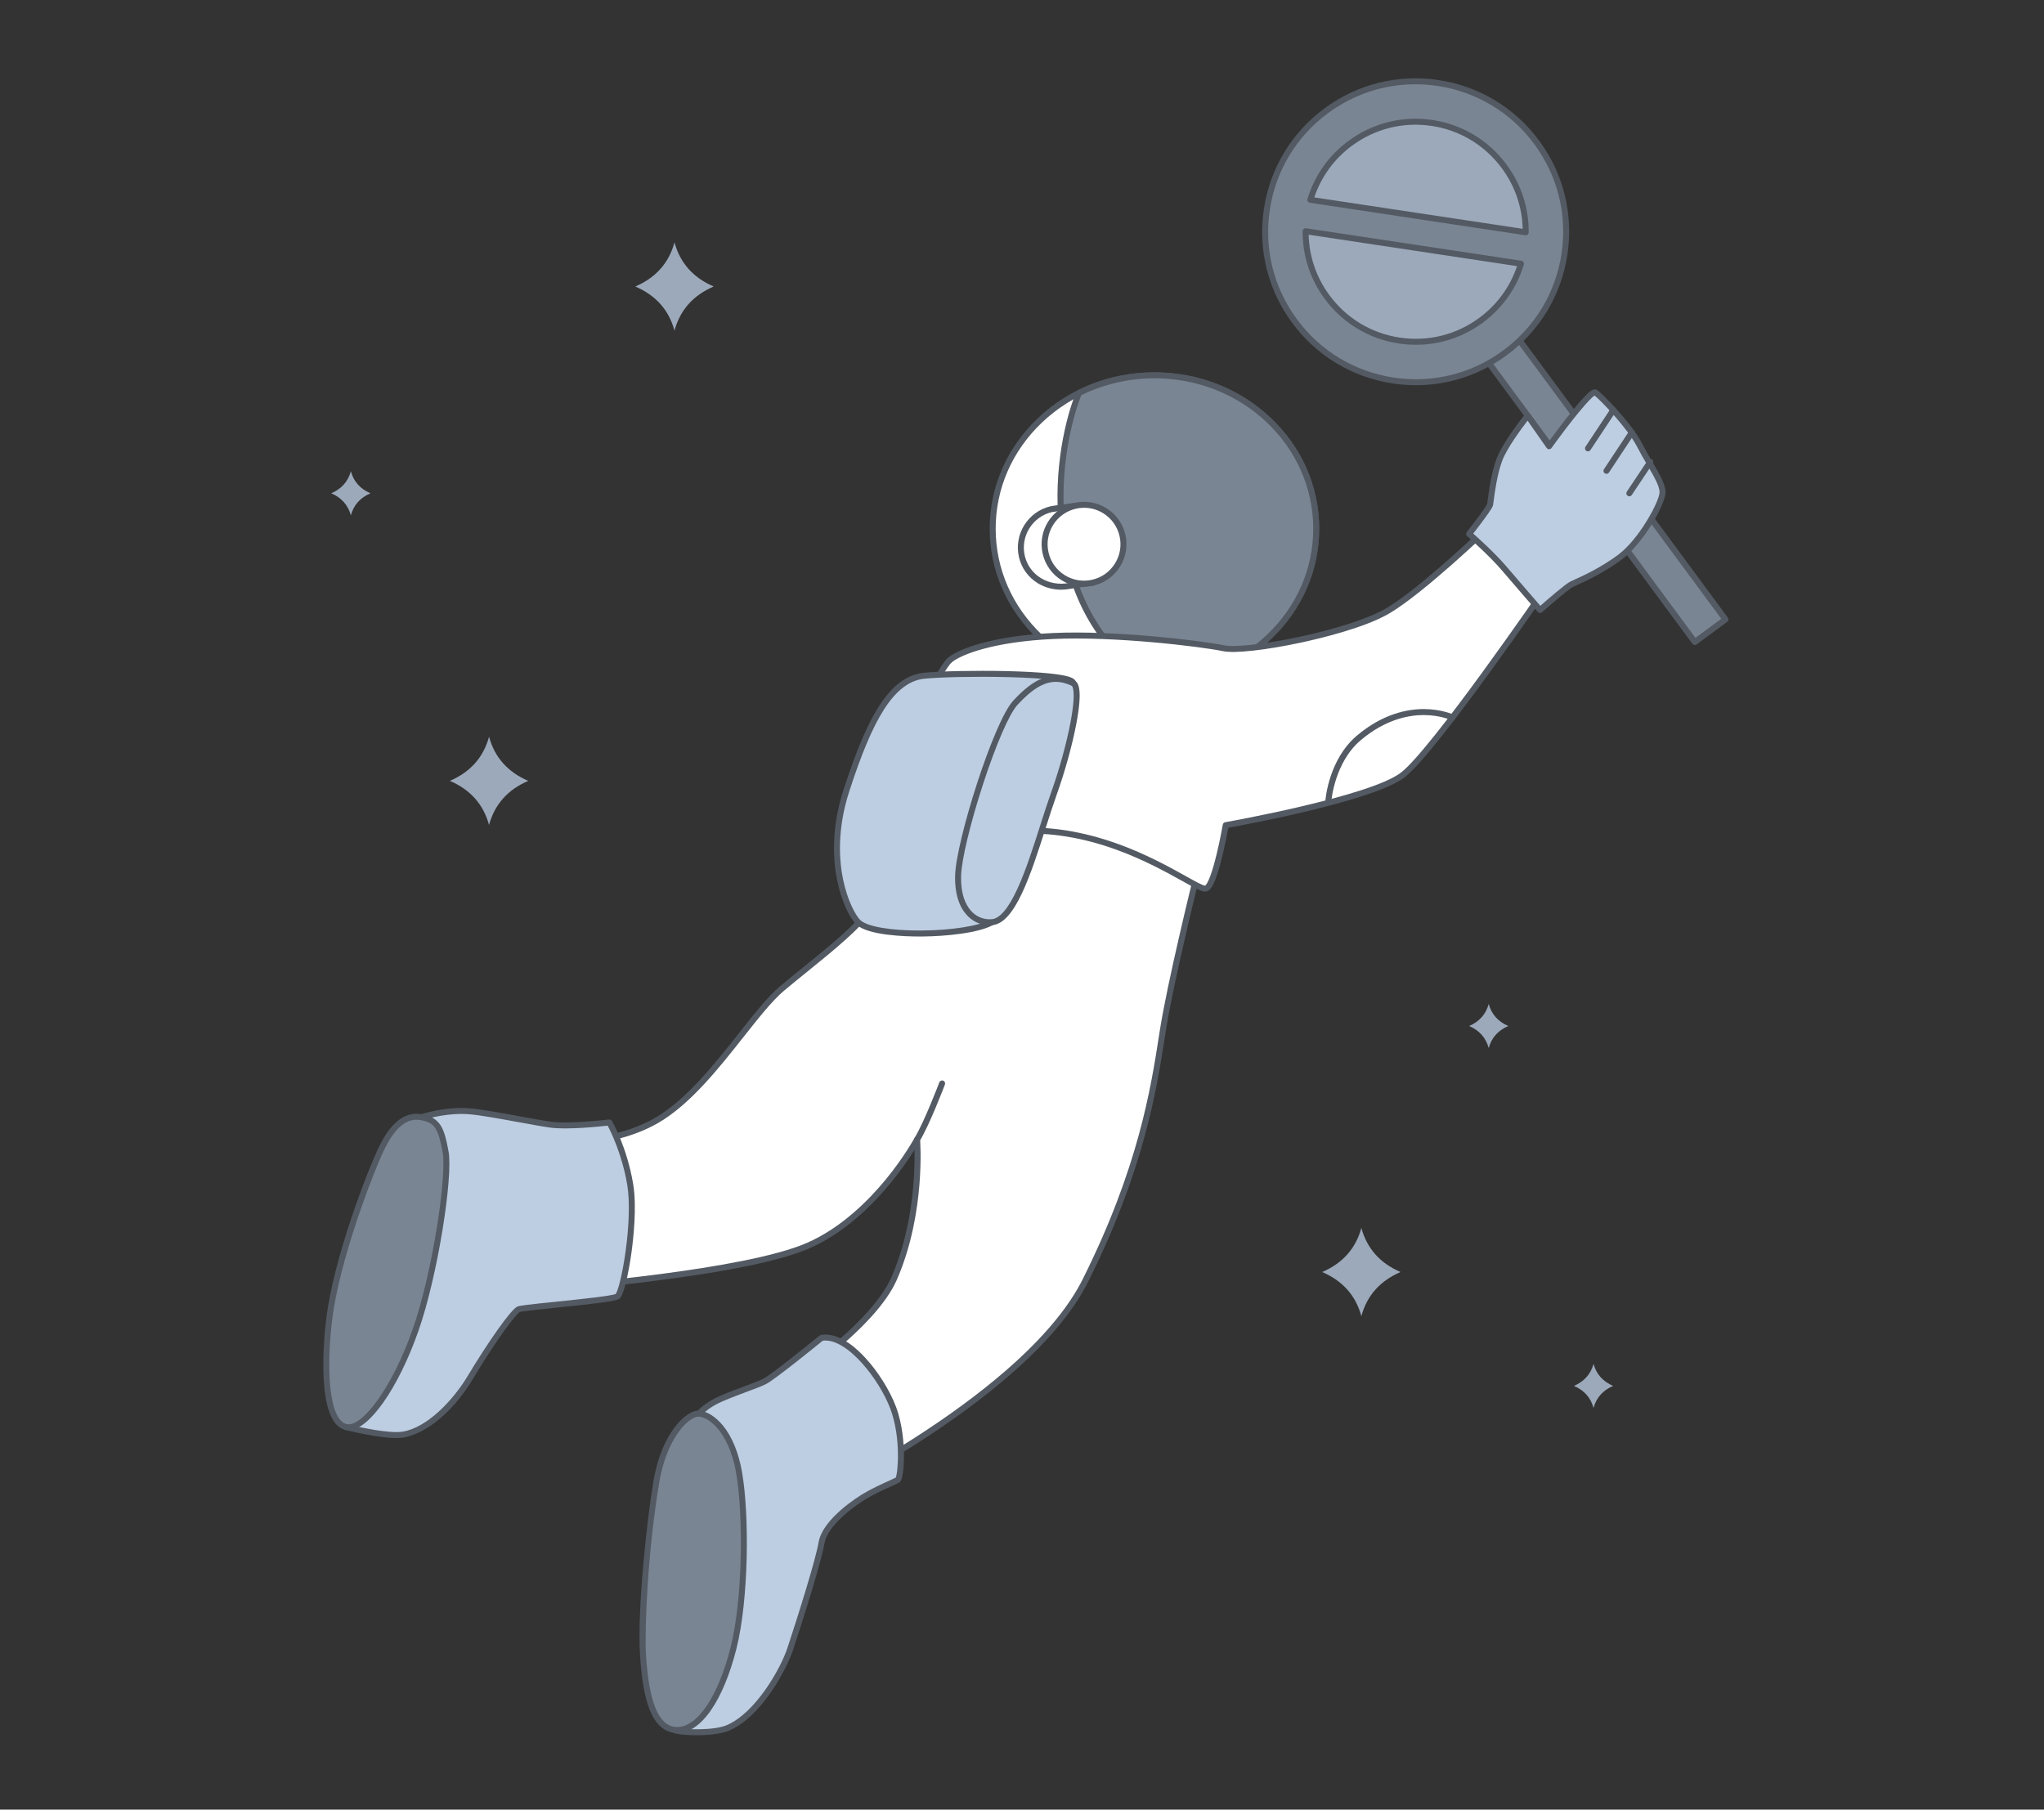 <svg xmlns="http://www.w3.org/2000/svg" xmlns:xlink="http://www.w3.org/1999/xlink" width="1920" zoomAndPan="magnify" viewBox="0 0 1440 1275" height="1700" preserveAspectRatio="xMidYMid meet" version="1.0"><rect x="0" y="0" width="1440" height="1275" fill="#333333" stroke="none"/><defs><clipPath id="f0a8db3380"><path d="M 1033 219 L 1217.969 219 L 1217.969 455 L 1033 455 Z M 1033 219 " clip-rule="nonzero"/></clipPath></defs><path fill="#7a8593" d="M 1035.789 237.996 L 1057.387 222.066 L 1215.602 436.461 L 1194.004 452.391 Z M 1035.789 237.996 " fill-opacity="1" fill-rule="nonzero"/><g clip-path="url(#f0a8db3380)"><path fill="#535a63" d="M 1193.996 454.473 C 1193.891 454.473 1193.785 454.461 1193.68 454.445 C 1193.129 454.359 1192.629 454.062 1192.297 453.609 L 1034.078 239.219 C 1033.742 238.77 1033.605 238.207 1033.688 237.656 C 1033.773 237.102 1034.074 236.605 1034.523 236.27 L 1056.121 220.34 C 1057.055 219.648 1058.375 219.848 1059.066 220.781 L 1217.289 435.176 C 1217.98 436.109 1217.781 437.43 1216.844 438.121 L 1195.25 454.055 C 1194.887 454.324 1194.445 454.465 1193.996 454.465 Z M 1038.727 238.418 L 1194.438 449.414 L 1212.641 435.988 L 1056.926 224.992 Z M 1038.727 238.418 " fill-opacity="1" fill-rule="nonzero"/></g><path fill="#7a8593" d="M 1103.348 163.289 C 1103.348 165.023 1103.305 166.758 1103.219 168.488 C 1103.133 170.223 1103.008 171.953 1102.836 173.68 C 1102.664 175.406 1102.453 177.125 1102.199 178.84 C 1101.945 180.559 1101.648 182.266 1101.309 183.965 C 1100.973 185.668 1100.59 187.359 1100.168 189.043 C 1099.746 190.727 1099.285 192.395 1098.781 194.055 C 1098.277 195.715 1097.734 197.363 1097.148 198.996 C 1096.566 200.629 1095.941 202.246 1095.277 203.848 C 1094.613 205.453 1093.91 207.035 1093.168 208.605 C 1092.426 210.172 1091.648 211.723 1090.828 213.25 C 1090.012 214.781 1089.156 216.289 1088.266 217.777 C 1087.371 219.266 1086.445 220.73 1085.48 222.172 C 1084.516 223.617 1083.516 225.031 1082.484 226.426 C 1081.449 227.82 1080.383 229.188 1079.281 230.527 C 1078.184 231.867 1077.051 233.18 1075.883 234.465 C 1074.719 235.75 1073.523 237.008 1072.297 238.234 C 1071.07 239.461 1069.812 240.656 1068.527 241.82 C 1067.242 242.984 1065.93 244.117 1064.59 245.219 C 1063.246 246.32 1061.879 247.387 1060.484 248.418 C 1059.094 249.453 1057.676 250.453 1056.23 251.414 C 1054.789 252.379 1053.324 253.305 1051.836 254.199 C 1050.348 255.09 1048.84 255.945 1047.309 256.762 C 1045.777 257.578 1044.23 258.359 1042.66 259.102 C 1041.094 259.844 1039.508 260.547 1037.902 261.211 C 1036.301 261.875 1034.684 262.496 1033.051 263.082 C 1031.414 263.664 1029.77 264.211 1028.109 264.715 C 1026.449 265.219 1024.777 265.68 1023.094 266.102 C 1021.41 266.523 1019.719 266.902 1018.016 267.242 C 1016.316 267.578 1014.605 267.875 1012.891 268.129 C 1011.176 268.383 1009.453 268.598 1007.727 268.766 C 1006 268.938 1004.27 269.062 1002.535 269.148 C 1000.805 269.234 999.07 269.277 997.336 269.277 C 995.602 269.277 993.867 269.234 992.133 269.148 C 990.402 269.062 988.672 268.938 986.945 268.766 C 985.219 268.598 983.496 268.383 981.781 268.129 C 980.062 267.875 978.355 267.578 976.652 267.242 C 974.953 266.902 973.258 266.523 971.578 266.102 C 969.895 265.68 968.223 265.219 966.562 264.715 C 964.902 264.211 963.254 263.664 961.621 263.082 C 959.988 262.496 958.371 261.875 956.766 261.211 C 955.164 260.547 953.578 259.844 952.008 259.102 C 950.441 258.359 948.891 257.578 947.363 256.762 C 945.832 255.945 944.324 255.09 942.836 254.199 C 941.348 253.305 939.883 252.379 938.438 251.414 C 936.996 250.453 935.578 249.453 934.184 248.418 C 932.789 247.387 931.422 246.32 930.082 245.219 C 928.742 244.117 927.43 242.984 926.141 241.82 C 924.855 240.656 923.602 239.461 922.375 238.234 C 921.148 237.008 919.953 235.75 918.785 234.465 C 917.621 233.18 916.488 231.867 915.387 230.527 C 914.285 229.188 913.219 227.82 912.188 226.426 C 911.152 225.031 910.152 223.617 909.191 222.172 C 908.227 220.73 907.297 219.266 906.406 217.777 C 905.516 216.289 904.66 214.781 903.84 213.25 C 903.023 211.723 902.242 210.172 901.504 208.605 C 900.762 207.035 900.059 205.453 899.395 203.848 C 898.73 202.246 898.105 200.629 897.52 198.996 C 896.938 197.363 896.391 195.715 895.891 194.055 C 895.387 192.395 894.922 190.727 894.5 189.043 C 894.078 187.359 893.699 185.668 893.359 183.965 C 893.023 182.266 892.727 180.559 892.473 178.84 C 892.219 177.125 892.004 175.406 891.836 173.68 C 891.664 171.953 891.535 170.223 891.453 168.488 C 891.367 166.758 891.324 165.023 891.324 163.289 C 891.324 161.555 891.367 159.82 891.453 158.09 C 891.535 156.355 891.664 154.629 891.836 152.902 C 892.004 151.176 892.219 149.453 892.473 147.738 C 892.727 146.023 893.023 144.312 893.359 142.613 C 893.699 140.91 894.078 139.219 894.5 137.535 C 894.922 135.855 895.387 134.184 895.891 132.523 C 896.391 130.863 896.938 129.215 897.52 127.582 C 898.105 125.949 898.73 124.332 899.395 122.73 C 900.059 121.129 900.762 119.543 901.504 117.973 C 902.242 116.406 903.023 114.855 903.844 113.328 C 904.66 111.797 905.516 110.289 906.406 108.801 C 907.297 107.312 908.227 105.848 909.191 104.406 C 910.152 102.965 911.152 101.547 912.188 100.152 C 913.219 98.758 914.285 97.391 915.387 96.051 C 916.488 94.711 917.621 93.398 918.785 92.113 C 919.953 90.828 921.148 89.57 922.375 88.344 C 923.602 87.117 924.855 85.922 926.141 84.758 C 927.43 83.594 928.742 82.461 930.082 81.359 C 931.422 80.258 932.789 79.191 934.184 78.16 C 935.578 77.125 936.996 76.129 938.438 75.164 C 939.883 74.199 941.348 73.273 942.836 72.379 C 944.324 71.488 945.832 70.633 947.363 69.816 C 948.891 69 950.441 68.219 952.008 67.477 C 953.578 66.734 955.164 66.035 956.766 65.371 C 958.371 64.707 959.988 64.082 961.621 63.496 C 963.254 62.914 964.902 62.371 966.562 61.867 C 968.223 61.363 969.895 60.898 971.578 60.477 C 973.258 60.059 974.953 59.676 976.652 59.34 C 978.355 59 980.062 58.703 981.781 58.449 C 983.496 58.195 985.219 57.98 986.945 57.812 C 988.672 57.641 990.402 57.516 992.133 57.43 C 993.867 57.344 995.602 57.301 997.336 57.301 C 999.07 57.301 1000.805 57.344 1002.535 57.43 C 1004.27 57.516 1006 57.641 1007.727 57.812 C 1009.453 57.98 1011.176 58.195 1012.891 58.449 C 1014.605 58.703 1016.316 59 1018.016 59.34 C 1019.719 59.676 1021.41 60.059 1023.094 60.477 C 1024.777 60.898 1026.449 61.363 1028.109 61.867 C 1029.77 62.371 1031.414 62.914 1033.051 63.496 C 1034.684 64.082 1036.301 64.707 1037.902 65.371 C 1039.508 66.035 1041.094 66.734 1042.66 67.477 C 1044.23 68.219 1045.777 69 1047.309 69.816 C 1048.84 70.633 1050.348 71.488 1051.836 72.379 C 1053.324 73.273 1054.789 74.199 1056.23 75.164 C 1057.676 76.129 1059.094 77.125 1060.484 78.16 C 1061.879 79.191 1063.246 80.258 1064.59 81.359 C 1065.93 82.461 1067.242 83.594 1068.527 84.758 C 1069.812 85.922 1071.07 87.117 1072.297 88.344 C 1073.523 89.57 1074.719 90.828 1075.883 92.113 C 1077.051 93.398 1078.184 94.711 1079.281 96.051 C 1080.383 97.391 1081.449 98.758 1082.484 100.152 C 1083.52 101.547 1084.516 102.965 1085.48 104.406 C 1086.445 105.848 1087.371 107.312 1088.266 108.801 C 1089.156 110.289 1090.012 111.797 1090.828 113.328 C 1091.648 114.855 1092.426 116.406 1093.168 117.973 C 1093.91 119.543 1094.613 121.129 1095.277 122.73 C 1095.941 124.332 1096.566 125.949 1097.148 127.582 C 1097.734 129.215 1098.277 130.863 1098.781 132.523 C 1099.285 134.184 1099.746 135.855 1100.168 137.535 C 1100.59 139.219 1100.973 140.91 1101.309 142.613 C 1101.648 144.312 1101.945 146.023 1102.199 147.738 C 1102.453 149.453 1102.664 151.176 1102.836 152.902 C 1103.008 154.629 1103.133 156.355 1103.219 158.09 C 1103.305 159.82 1103.348 161.555 1103.348 163.289 Z M 1103.348 163.289 " fill-opacity="1" fill-rule="nonzero"/><path fill="#535a63" d="M 997.562 271.406 C 992.133 271.406 986.672 270.996 981.207 270.176 C 952.648 265.871 927.48 250.703 910.332 227.465 C 893.188 204.23 886.113 175.711 890.426 147.164 C 894.73 118.613 909.902 93.449 933.145 76.309 C 956.383 59.164 984.91 52.094 1013.465 56.402 C 1042.023 60.711 1067.191 75.879 1084.336 99.113 C 1101.48 122.348 1108.555 150.867 1104.246 179.414 C 1099.938 207.969 1084.766 233.129 1061.527 250.273 C 1042.734 264.133 1020.488 271.406 997.562 271.406 Z M 997.117 59.387 C 975.082 59.387 953.707 66.375 935.645 79.699 C 913.312 96.172 898.734 120.355 894.594 147.793 C 890.449 175.227 897.246 202.637 913.727 224.961 C 930.203 247.289 954.391 261.863 981.836 266.004 C 987.086 266.797 992.34 267.191 997.555 267.191 C 1019.59 267.191 1040.965 260.199 1059.027 246.879 C 1081.359 230.402 1095.938 206.219 1100.078 178.781 C 1104.219 151.348 1097.426 123.938 1080.945 101.613 C 1064.465 79.285 1040.281 64.711 1012.836 60.57 C 1007.586 59.777 1002.328 59.387 997.117 59.387 Z M 997.117 59.387 " fill-opacity="1" fill-rule="nonzero"/><path fill="#9ca9ba" d="M 1074.871 163.668 C 1074.965 147.539 1070.043 131.242 1059.727 117.262 C 1034.301 82.812 985.762 75.492 951.305 100.91 C 937.324 111.223 927.812 125.34 923.141 140.781 L 1074.871 163.664 Z M 1074.871 163.668 " fill-opacity="1" fill-rule="nonzero"/><path fill="#535a63" d="M 1074.871 165.777 C 1074.766 165.777 1074.66 165.77 1074.555 165.754 L 922.824 142.867 C 922.215 142.773 921.68 142.426 921.355 141.91 C 921.027 141.391 920.941 140.758 921.117 140.172 C 926.117 123.652 936.121 109.492 950.055 99.215 C 967.168 86.59 988.184 81.379 1009.219 84.551 C 1030.25 87.723 1048.793 98.898 1061.422 116.008 C 1071.699 129.934 1077.078 146.418 1076.98 163.676 C 1076.98 164.289 1076.707 164.871 1076.242 165.266 C 1075.859 165.598 1075.371 165.773 1074.871 165.773 Z M 925.902 139.066 L 1072.742 161.215 C 1072.34 145.762 1067.281 131.047 1058.031 118.516 C 1046.066 102.305 1028.508 91.723 1008.59 88.723 C 988.668 85.719 968.77 90.648 952.559 102.609 C 940.027 111.852 930.848 124.422 925.902 139.066 Z M 925.902 139.066 " fill-opacity="1" fill-rule="nonzero"/><path fill="#9ca9ba" d="M 919.801 162.906 C 919.707 179.035 924.629 195.332 934.945 209.312 C 960.371 243.762 1008.91 251.082 1043.363 225.664 C 1057.348 215.352 1066.859 201.234 1071.531 185.797 L 919.801 162.91 Z M 919.801 162.906 " fill-opacity="1" fill-rule="nonzero"/><path fill="#535a63" d="M 997.504 242.93 C 993.504 242.93 989.48 242.629 985.453 242.023 C 964.418 238.852 945.879 227.676 933.25 210.566 C 922.969 196.641 917.594 180.156 917.691 162.898 C 917.691 162.285 917.965 161.703 918.43 161.309 C 918.891 160.91 919.508 160.734 920.113 160.828 L 1071.848 183.711 C 1072.453 183.805 1072.992 184.156 1073.316 184.668 C 1073.645 185.188 1073.73 185.82 1073.551 186.406 C 1068.555 202.93 1058.547 217.09 1044.621 227.367 C 1030.777 237.574 1014.391 242.934 997.504 242.934 Z M 921.934 165.359 C 922.332 180.816 927.395 195.527 936.645 208.059 C 948.605 224.27 966.164 234.852 986.086 237.852 C 1006.008 240.859 1025.906 235.926 1042.117 223.965 C 1054.648 214.723 1063.824 202.152 1068.773 187.508 Z M 921.934 165.359 " fill-opacity="1" fill-rule="nonzero"/><path fill="#9ca9ba" d="M 1048.816 707.426 L 1048.816 707.273 C 1048.809 707.301 1048.801 707.324 1048.797 707.352 C 1048.789 707.324 1048.781 707.301 1048.777 707.273 L 1048.777 707.426 C 1046.789 714.633 1042.195 719.785 1034.996 722.887 C 1042.195 725.984 1046.789 731.137 1048.777 738.344 L 1048.777 738.496 C 1048.785 738.473 1048.793 738.445 1048.797 738.422 C 1048.805 738.445 1048.812 738.473 1048.816 738.496 L 1048.816 738.344 C 1050.805 731.137 1055.398 725.984 1062.598 722.887 C 1055.398 719.785 1050.805 714.633 1048.816 707.426 Z M 1048.816 707.426 " fill-opacity="1" fill-rule="nonzero"/><path fill="#9ca9ba" d="M 247.199 332.098 L 247.199 331.945 C 247.188 331.969 247.18 331.996 247.176 332.02 C 247.168 331.996 247.16 331.969 247.156 331.945 L 247.156 332.098 C 245.168 339.305 240.574 344.457 233.375 347.555 C 240.574 350.656 245.168 355.809 247.156 363.016 L 247.156 363.168 C 247.164 363.141 247.172 363.117 247.176 363.09 C 247.184 363.117 247.191 363.141 247.199 363.168 L 247.199 363.016 C 249.184 355.809 253.777 350.656 260.977 347.555 C 253.777 344.457 249.184 339.305 247.199 332.098 Z M 247.199 332.098 " fill-opacity="1" fill-rule="nonzero"/><path fill="#9ca9ba" d="M 1122.668 961 L 1122.668 960.848 C 1122.66 960.875 1122.652 960.898 1122.648 960.926 C 1122.641 960.898 1122.629 960.875 1122.625 960.848 L 1122.625 961 C 1120.641 968.207 1116.047 973.359 1108.848 976.461 C 1116.047 979.559 1120.641 984.711 1122.625 991.918 L 1122.625 992.07 C 1122.633 992.047 1122.645 992.02 1122.648 991.996 C 1122.656 992.02 1122.664 992.047 1122.668 992.07 L 1122.668 991.918 C 1124.656 984.711 1129.25 979.559 1136.449 976.461 C 1129.25 973.359 1124.656 968.207 1122.668 961 Z M 1122.668 961 " fill-opacity="1" fill-rule="nonzero"/><path fill="#9ca9ba" d="M 959.121 865.309 L 959.121 865 C 959.109 865.055 959.094 865.102 959.078 865.156 C 959.066 865.102 959.051 865.055 959.039 865 L 959.039 865.309 C 955.062 879.715 945.879 890.027 931.477 896.227 C 945.879 902.426 955.059 912.734 959.039 927.145 L 959.039 927.453 C 959.051 927.398 959.066 927.352 959.078 927.297 C 959.094 927.352 959.109 927.398 959.121 927.453 L 959.121 927.145 C 963.094 912.734 972.281 902.426 986.68 896.227 C 972.281 890.027 963.098 879.715 959.121 865.309 Z M 959.121 865.309 " fill-opacity="1" fill-rule="nonzero"/><path fill="#9ca9ba" d="M 344.578 519.25 L 344.578 518.941 C 344.566 518.996 344.551 519.043 344.535 519.098 C 344.523 519.043 344.508 518.996 344.496 518.941 L 344.496 519.25 C 340.52 533.66 331.336 543.969 316.934 550.168 C 331.336 556.367 340.516 566.68 344.496 581.086 L 344.496 581.395 C 344.508 581.34 344.523 581.293 344.535 581.238 C 344.551 581.293 344.566 581.34 344.578 581.395 L 344.578 581.086 C 348.551 566.68 357.738 556.367 372.137 550.168 C 357.738 543.969 348.555 533.66 344.578 519.25 Z M 344.578 519.25 " fill-opacity="1" fill-rule="nonzero"/><path fill="#9ca9ba" d="M 475.219 170.938 L 475.219 170.633 C 475.207 170.688 475.188 170.73 475.176 170.789 C 475.164 170.73 475.145 170.688 475.133 170.633 L 475.133 170.938 C 471.16 185.348 461.973 195.66 447.574 201.855 C 461.973 208.055 471.156 218.367 475.133 232.777 L 475.133 233.082 C 475.145 233.027 475.164 232.98 475.176 232.926 C 475.188 232.98 475.207 233.027 475.219 233.082 L 475.219 232.777 C 479.191 218.367 488.379 208.055 502.777 201.855 C 488.379 195.66 479.195 185.348 475.219 170.938 Z M 475.219 170.938 " fill-opacity="1" fill-rule="nonzero"/><path fill="#ffffff" d="M 927.277 372.477 C 927.277 374.246 927.23 376.012 927.141 377.777 C 927.047 379.547 926.91 381.309 926.727 383.066 C 926.547 384.828 926.316 386.582 926.043 388.332 C 925.77 390.082 925.449 391.82 925.086 393.555 C 924.723 395.289 924.316 397.016 923.863 398.73 C 923.41 400.445 922.91 402.148 922.371 403.84 C 921.828 405.535 921.242 407.211 920.613 408.875 C 919.988 410.543 919.316 412.191 918.602 413.824 C 917.887 415.457 917.133 417.074 916.336 418.672 C 915.539 420.27 914.699 421.852 913.82 423.41 C 912.941 424.969 912.023 426.508 911.062 428.023 C 910.105 429.539 909.105 431.035 908.07 432.504 C 907.035 433.973 905.961 435.418 904.848 436.84 C 903.738 438.262 902.59 439.652 901.406 441.02 C 900.227 442.387 899.008 443.727 897.754 445.035 C 896.5 446.348 895.215 447.625 893.898 448.879 C 892.578 450.129 891.227 451.348 889.848 452.535 C 888.465 453.723 887.051 454.875 885.609 455.996 C 884.168 457.121 882.699 458.207 881.199 459.262 C 879.703 460.312 878.18 461.332 876.629 462.312 C 875.078 463.297 873.5 464.242 871.902 465.152 C 870.301 466.059 868.68 466.93 867.035 467.766 C 865.391 468.598 863.723 469.395 862.039 470.148 C 860.352 470.906 858.648 471.621 856.926 472.297 C 855.199 472.977 853.461 473.609 851.703 474.207 C 849.949 474.805 848.18 475.355 846.395 475.871 C 844.609 476.383 842.812 476.855 841.004 477.285 C 839.191 477.715 837.375 478.102 835.543 478.445 C 833.715 478.793 831.879 479.094 830.035 479.352 C 828.188 479.613 826.336 479.828 824.48 480.004 C 822.625 480.176 820.766 480.305 818.902 480.395 C 817.039 480.48 815.176 480.523 813.312 480.523 C 811.445 480.523 809.582 480.48 807.719 480.395 C 805.855 480.305 803.996 480.176 802.141 480.004 C 800.285 479.828 798.434 479.613 796.59 479.352 C 794.742 479.094 792.906 478.793 791.078 478.445 C 789.25 478.102 787.43 477.715 785.621 477.285 C 783.809 476.855 782.012 476.383 780.227 475.871 C 778.445 475.355 776.672 474.805 774.918 474.207 C 773.16 473.609 771.422 472.977 769.699 472.297 C 767.977 471.621 766.27 470.906 764.586 470.148 C 762.898 469.395 761.234 468.598 759.586 467.766 C 757.941 466.93 756.32 466.059 754.723 465.152 C 753.121 464.242 751.547 463.297 749.996 462.312 C 748.445 461.332 746.918 460.312 745.422 459.262 C 743.922 458.207 742.453 457.121 741.012 455.996 C 739.57 454.875 738.156 453.723 736.777 452.535 C 735.395 451.348 734.043 450.129 732.727 448.879 C 731.406 447.625 730.121 446.348 728.867 445.035 C 727.617 443.727 726.398 442.387 725.215 441.02 C 724.031 439.652 722.883 438.262 721.773 436.84 C 720.66 435.418 719.59 433.973 718.551 432.504 C 717.516 431.035 716.52 429.539 715.559 428.023 C 714.602 426.508 713.68 424.969 712.801 423.41 C 711.922 421.852 711.086 420.27 710.285 418.672 C 709.488 417.074 708.734 415.457 708.02 413.824 C 707.305 412.191 706.637 410.543 706.008 408.875 C 705.379 407.211 704.793 405.535 704.254 403.84 C 703.711 402.148 703.215 400.445 702.762 398.73 C 702.309 397.016 701.898 395.289 701.535 393.555 C 701.172 391.82 700.852 390.082 700.578 388.332 C 700.305 386.582 700.078 384.828 699.895 383.066 C 699.711 381.309 699.574 379.547 699.48 377.777 C 699.391 376.012 699.344 374.246 699.344 372.477 C 699.344 370.711 699.391 368.941 699.48 367.176 C 699.574 365.41 699.711 363.648 699.895 361.887 C 700.078 360.129 700.305 358.371 700.578 356.625 C 700.852 354.875 701.172 353.133 701.535 351.398 C 701.898 349.664 702.309 347.941 702.762 346.223 C 703.215 344.508 703.711 342.805 704.254 341.113 C 704.793 339.422 705.379 337.742 706.008 336.078 C 706.637 334.414 707.305 332.766 708.02 331.129 C 708.734 329.496 709.488 327.879 710.285 326.281 C 711.086 324.684 711.922 323.105 712.801 321.547 C 713.68 319.984 714.602 318.449 715.559 316.93 C 716.52 315.414 717.516 313.922 718.551 312.449 C 719.59 310.98 720.66 309.535 721.773 308.113 C 722.883 306.695 724.031 305.301 725.215 303.934 C 726.398 302.566 727.617 301.23 728.867 299.918 C 730.121 298.609 731.406 297.328 732.727 296.078 C 734.043 294.828 735.395 293.609 736.777 292.422 C 738.156 291.234 739.57 290.078 741.012 288.957 C 742.453 287.836 743.922 286.746 745.422 285.695 C 746.918 284.641 748.445 283.625 749.996 282.641 C 751.547 281.66 753.121 280.711 754.723 279.805 C 756.32 278.895 757.941 278.023 759.59 277.191 C 761.234 276.355 762.898 275.562 764.586 274.805 C 766.27 274.051 767.977 273.332 769.699 272.656 C 771.422 271.98 773.16 271.344 774.918 270.746 C 776.672 270.152 778.445 269.598 780.23 269.086 C 782.012 268.57 783.809 268.098 785.621 267.668 C 787.43 267.242 789.25 266.852 791.078 266.508 C 792.906 266.164 794.742 265.859 796.59 265.602 C 798.434 265.344 800.285 265.125 802.141 264.953 C 803.996 264.777 805.855 264.648 807.719 264.562 C 809.582 264.477 811.445 264.434 813.312 264.434 C 815.176 264.434 817.039 264.477 818.902 264.562 C 820.766 264.648 822.625 264.777 824.48 264.953 C 826.34 265.125 828.188 265.344 830.035 265.602 C 831.879 265.859 833.715 266.164 835.543 266.508 C 837.375 266.852 839.191 267.242 841.004 267.668 C 842.812 268.098 844.609 268.57 846.395 269.086 C 848.18 269.598 849.949 270.152 851.703 270.746 C 853.461 271.344 855.199 271.98 856.926 272.656 C 858.648 273.332 860.352 274.051 862.039 274.805 C 863.723 275.562 865.391 276.355 867.035 277.191 C 868.68 278.023 870.301 278.895 871.902 279.805 C 873.5 280.711 875.078 281.66 876.629 282.641 C 878.18 283.625 879.703 284.641 881.199 285.695 C 882.699 286.746 884.168 287.836 885.609 288.957 C 887.051 290.078 888.465 291.234 889.848 292.422 C 891.227 293.609 892.578 294.828 893.898 296.078 C 895.215 297.328 896.5 298.609 897.754 299.918 C 899.008 301.23 900.227 302.566 901.406 303.934 C 902.59 305.301 903.738 306.695 904.848 308.113 C 905.961 309.535 907.035 310.98 908.07 312.449 C 909.105 313.922 910.105 315.414 911.062 316.93 C 912.023 318.449 912.941 319.984 913.82 321.547 C 914.699 323.105 915.539 324.684 916.336 326.281 C 917.133 327.879 917.887 329.496 918.602 331.129 C 919.316 332.766 919.988 334.414 920.613 336.078 C 921.242 337.742 921.828 339.422 922.371 341.113 C 922.91 342.805 923.41 344.508 923.863 346.223 C 924.316 347.941 924.723 349.664 925.086 351.398 C 925.449 353.133 925.77 354.875 926.043 356.625 C 926.316 358.371 926.547 360.129 926.727 361.887 C 926.91 363.648 927.047 365.41 927.141 367.176 C 927.23 368.941 927.277 370.711 927.277 372.477 Z M 927.277 372.477 " fill-opacity="1" fill-rule="nonzero"/><path fill="#535a63" d="M 813.312 482.633 C 782.328 482.633 753.195 471.188 731.273 450.406 C 709.324 429.594 697.234 401.918 697.234 372.473 C 697.234 343.027 709.324 315.352 731.273 294.539 C 753.191 273.758 782.332 262.316 813.312 262.316 C 844.297 262.316 873.434 273.758 895.348 294.539 C 917.297 315.352 929.387 343.027 929.387 372.473 C 929.387 401.918 917.297 429.594 895.348 450.406 C 873.43 471.188 844.297 482.633 813.312 482.633 Z M 699.344 372.477 L 701.453 372.477 C 701.453 400.75 713.074 427.344 734.176 447.348 C 755.309 467.383 783.41 478.414 813.312 478.414 C 843.211 478.414 871.316 467.379 892.445 447.348 C 913.547 427.344 925.168 400.75 925.168 372.477 C 925.168 344.203 913.547 317.613 892.445 297.605 C 871.316 277.57 843.211 266.539 813.312 266.539 C 783.41 266.539 755.309 277.57 734.176 297.605 C 713.074 317.613 701.453 344.203 701.453 372.477 Z M 699.344 372.477 " fill-opacity="1" fill-rule="nonzero"/><path fill="#7a8593" d="M 927.277 372.477 C 927.277 431.539 877.293 479.523 815.238 480.5 C 778.34 462.016 755.727 424.301 748.777 374.766 C 743.832 339.508 750.52 300.785 760.113 276.906 C 775.992 268.945 794.094 264.426 813.312 264.426 C 876.254 264.426 927.277 312.805 927.277 372.473 Z M 927.277 372.477 " fill-opacity="1" fill-rule="nonzero"/><path fill="#535a63" d="M 815.238 482.609 C 814.91 482.609 814.59 482.535 814.293 482.387 C 795.773 473.105 780.527 458.973 768.984 440.391 C 757.727 422.262 750.227 400.285 746.691 375.062 C 744.371 358.523 744.441 339.93 746.902 321.297 C 749.078 304.816 753.07 288.777 758.156 276.125 C 758.344 275.648 758.707 275.258 759.168 275.023 C 775.738 266.715 794.461 262.324 813.312 262.324 C 844.297 262.324 873.434 273.77 895.348 294.551 C 917.297 315.355 929.387 343.035 929.387 372.48 C 929.387 401.598 917.527 429.055 895.988 449.793 C 874.508 470.477 845.844 482.133 815.273 482.613 C 815.258 482.613 815.25 482.613 815.238 482.613 Z M 761.773 278.438 C 752.777 301.285 745.969 339.582 750.867 374.477 C 754.32 399.113 761.625 420.539 772.57 438.164 C 783.602 455.926 798.117 469.453 815.723 478.387 C 845.027 477.797 872.48 466.578 893.066 446.754 C 913.766 426.82 925.168 400.445 925.168 372.477 C 925.168 344.512 913.547 317.609 892.445 297.605 C 871.316 277.57 843.211 266.539 813.312 266.539 C 795.387 266.539 777.586 270.652 761.773 278.441 Z M 761.773 278.438 " fill-opacity="1" fill-rule="nonzero"/><path fill="#ffffff" d="M 774.039 379.5 C 771.992 370.711 765.988 363.883 758.344 360.449 L 757.398 356.391 C 757.398 356.391 742.301 358.359 740.68 358.738 C 725.73 362.215 716.438 377.145 719.91 392.09 C 723.387 407.035 738.184 415.66 753.27 412.855 C 757.422 412.082 769.988 410.504 769.988 410.504 L 768.367 403.52 C 773.707 397.066 776.082 388.285 774.039 379.5 Z M 774.039 379.5 " fill-opacity="1" fill-rule="nonzero"/><path fill="#535a63" d="M 747.57 415.484 C 741.742 415.484 736.066 413.93 731.141 410.922 C 724.371 406.789 719.648 400.27 717.855 392.562 C 714.121 376.512 724.145 360.414 740.199 356.68 C 741.875 356.293 755.57 354.5 757.125 354.293 C 758.199 354.156 759.203 354.852 759.453 355.91 L 760.168 358.977 C 768.262 362.953 774.039 370.199 776.094 379.02 C 778.145 387.836 776.16 396.891 770.652 404.031 L 772.043 410.023 C 772.18 410.605 772.062 411.219 771.719 411.707 C 771.379 412.195 770.848 412.52 770.25 412.594 C 770.125 412.609 757.695 414.172 753.652 414.922 C 751.625 415.301 749.59 415.484 747.566 415.484 Z M 755.781 358.727 C 749.992 359.488 742.152 360.555 741.156 360.789 C 727.367 363.996 718.762 377.82 721.965 391.609 C 723.5 398.203 727.539 403.789 733.336 407.324 C 739.078 410.832 746.02 412.059 752.887 410.773 C 755.996 410.199 763.559 409.199 767.41 408.703 L 766.312 403.996 C 766.164 403.355 766.32 402.68 766.742 402.172 C 771.906 395.938 773.816 387.844 771.984 379.977 C 770.152 372.105 764.871 365.688 757.48 362.371 C 756.879 362.102 756.438 361.562 756.289 360.922 L 755.781 358.723 Z M 755.781 358.727 " fill-opacity="1" fill-rule="nonzero"/><path fill="#ffffff" d="M 791.484 383.445 C 791.484 384.355 791.438 385.262 791.352 386.168 C 791.262 387.074 791.129 387.973 790.949 388.867 C 790.773 389.758 790.551 390.641 790.289 391.512 C 790.023 392.379 789.719 393.234 789.367 394.078 C 789.02 394.918 788.633 395.738 788.203 396.543 C 787.773 397.344 787.305 398.125 786.801 398.879 C 786.297 399.637 785.754 400.367 785.176 401.07 C 784.598 401.773 783.988 402.445 783.344 403.09 C 782.703 403.734 782.027 404.344 781.324 404.922 C 780.621 405.496 779.891 406.039 779.133 406.543 C 778.379 407.051 777.598 407.516 776.797 407.945 C 775.992 408.375 775.172 408.762 774.332 409.113 C 773.488 409.461 772.633 409.766 771.762 410.031 C 770.891 410.293 770.012 410.516 769.117 410.691 C 768.227 410.871 767.324 411.004 766.422 411.094 C 765.516 411.184 764.605 411.227 763.695 411.227 C 762.785 411.227 761.879 411.184 760.973 411.094 C 760.066 411.004 759.168 410.871 758.277 410.691 C 757.383 410.516 756.5 410.293 755.629 410.031 C 754.758 409.766 753.902 409.461 753.062 409.113 C 752.223 408.762 751.402 408.375 750.598 407.945 C 749.797 407.516 749.016 407.051 748.258 406.543 C 747.504 406.039 746.773 405.496 746.07 404.922 C 745.363 404.344 744.691 403.734 744.047 403.09 C 743.406 402.445 742.793 401.773 742.219 401.07 C 741.641 400.367 741.098 399.637 740.594 398.879 C 740.086 398.125 739.621 397.344 739.191 396.543 C 738.762 395.738 738.371 394.918 738.023 394.078 C 737.676 393.234 737.371 392.379 737.105 391.512 C 736.844 390.641 736.621 389.758 736.445 388.867 C 736.266 387.973 736.133 387.074 736.043 386.168 C 735.953 385.262 735.91 384.355 735.91 383.445 C 735.91 382.535 735.953 381.629 736.043 380.723 C 736.133 379.816 736.266 378.918 736.445 378.027 C 736.621 377.133 736.844 376.25 737.105 375.383 C 737.371 374.512 737.676 373.656 738.023 372.812 C 738.371 371.973 738.762 371.152 739.191 370.352 C 739.621 369.547 740.086 368.77 740.594 368.012 C 741.098 367.254 741.641 366.523 742.219 365.82 C 742.793 365.117 743.406 364.445 744.047 363.801 C 744.691 363.156 745.363 362.547 746.07 361.969 C 746.773 361.395 747.504 360.852 748.258 360.348 C 749.016 359.84 749.797 359.375 750.598 358.945 C 751.402 358.516 752.223 358.129 753.062 357.781 C 753.902 357.43 754.758 357.125 755.629 356.859 C 756.5 356.598 757.383 356.375 758.277 356.199 C 759.168 356.02 760.066 355.887 760.973 355.797 C 761.879 355.711 762.785 355.664 763.695 355.664 C 764.605 355.664 765.516 355.711 766.422 355.797 C 767.324 355.887 768.227 356.02 769.117 356.199 C 770.012 356.375 770.891 356.598 771.762 356.859 C 772.633 357.125 773.488 357.43 774.332 357.781 C 775.172 358.129 775.992 358.516 776.797 358.945 C 777.598 359.375 778.379 359.84 779.133 360.348 C 779.891 360.852 780.621 361.395 781.324 361.969 C 782.027 362.547 782.703 363.156 783.344 363.801 C 783.988 364.445 784.598 365.117 785.176 365.82 C 785.754 366.523 786.297 367.254 786.801 368.012 C 787.305 368.77 787.773 369.547 788.203 370.352 C 788.633 371.152 789.02 371.973 789.367 372.812 C 789.719 373.656 790.023 374.512 790.289 375.383 C 790.551 376.25 790.773 377.133 790.949 378.027 C 791.129 378.918 791.262 379.816 791.352 380.723 C 791.438 381.629 791.484 382.535 791.484 383.445 Z M 791.484 383.445 " fill-opacity="1" fill-rule="nonzero"/><path fill="#535a63" d="M 763.641 413.344 C 758.125 413.344 752.699 411.805 747.902 408.82 C 741.121 404.602 736.391 397.992 734.582 390.219 C 730.844 374.168 740.871 358.066 756.922 354.336 C 764.699 352.527 772.719 353.855 779.496 358.074 C 786.273 362.289 791.008 368.898 792.816 376.672 C 794.625 384.449 793.297 392.465 789.078 399.242 C 784.859 406.02 778.254 410.75 770.477 412.559 C 768.207 413.086 765.914 413.348 763.645 413.348 Z M 763.746 357.766 C 761.793 357.766 759.828 357.988 757.879 358.445 C 744.094 361.652 735.484 375.477 738.688 389.266 C 740.242 395.945 744.309 401.617 750.129 405.242 C 755.949 408.863 762.836 410.008 769.516 408.453 C 776.199 406.898 781.871 402.836 785.5 397.016 C 789.121 391.195 790.266 384.309 788.707 377.629 C 787.156 370.949 783.09 365.277 777.27 361.652 C 773.145 359.086 768.488 357.766 763.746 357.766 Z M 763.746 357.766 " fill-opacity="1" fill-rule="nonzero"/><path fill="#ffffff" d="M 379.09 804.426 C 379.09 804.426 426.691 810.23 462.688 789.336 C 498.676 768.441 528.863 715.047 550.93 696.469 C 572.988 677.898 603.176 655.844 613.625 639.594 C 624.074 623.34 627.559 600.129 627.559 600.129 C 627.559 600.129 690.254 568.785 740.18 571.105 C 790.105 573.43 844.672 610.574 844.672 610.574 C 844.672 610.574 824.93 689.504 819.129 726.652 C 813.324 763.797 805.25 821.051 764.617 902.305 C 723.98 983.562 571.434 1056.902 571.434 1056.902 L 540.785 983.828 C 540.785 983.828 613.121 938.992 629.863 900.898 C 650.324 854.344 646.09 802.855 646.09 802.855 C 646.09 802.855 617.105 856.664 569.504 877.559 C 521.902 898.453 379.094 908.629 379.094 908.629 L 379.094 804.426 Z M 379.09 804.426 " fill-opacity="1" fill-rule="nonzero"/><path fill="#535a63" d="M 571.434 1059.012 C 571.184 1059.012 570.93 1058.965 570.688 1058.871 C 570.148 1058.664 569.715 1058.246 569.492 1057.715 L 538.84 984.641 C 538.438 983.684 538.793 982.578 539.676 982.035 C 540.391 981.594 611.648 937.105 627.934 900.051 C 643.539 864.539 644.59 825.672 644.281 810.074 C 640.875 815.555 635.141 824.137 627.277 833.707 C 615.094 848.539 595.324 868.523 570.352 879.484 C 550.422 888.23 512.188 896.148 456.707 903.02 C 415.477 908.121 379.598 910.707 379.242 910.73 C 378.66 910.777 378.082 910.57 377.656 910.172 C 377.227 909.77 376.984 909.215 376.984 908.629 L 376.984 804.426 C 376.984 803.824 377.242 803.25 377.695 802.852 C 378.148 802.449 378.75 802.262 379.352 802.336 C 379.82 802.391 426.691 807.801 461.633 787.516 C 483.562 774.781 503.262 749.848 520.645 727.844 C 531.566 714.016 541.004 702.074 549.574 694.859 C 554.738 690.512 560.219 686.074 566.023 681.383 C 584.707 666.262 604.031 650.629 611.859 638.453 C 621.934 622.785 625.445 600.043 625.477 599.816 C 625.578 599.137 626.004 598.551 626.621 598.242 C 626.777 598.16 642.672 590.258 664.469 582.754 C 684.637 575.809 714.164 567.785 740.285 569.004 C 766.43 570.215 793.754 580.992 812.07 589.812 C 831.867 599.348 845.73 608.738 845.867 608.832 C 846.598 609.328 846.941 610.227 846.73 611.086 C 846.531 611.875 826.949 690.352 821.223 726.98 L 820.711 730.273 C 814.898 767.621 806.117 824.07 766.516 903.25 C 757.129 922.016 741.051 941.883 718.723 962.301 C 700.93 978.57 679.141 995.234 653.957 1011.836 C 611.117 1040.082 572.742 1058.617 572.359 1058.805 C 572.07 1058.941 571.758 1059.012 571.445 1059.012 Z M 543.422 984.656 L 572.516 1054.027 C 580.902 1049.863 614.605 1032.73 651.672 1008.289 C 676.66 991.809 698.266 975.285 715.887 959.172 C 737.82 939.109 753.582 919.664 762.73 901.367 C 802.035 822.77 810.758 766.715 816.531 729.625 L 817.043 726.328 C 822.363 692.285 839.551 622.453 842.262 611.508 C 833.949 606.098 784.746 575.285 740.078 573.211 C 714.621 572.027 685.648 579.91 665.832 586.738 C 647.332 593.105 633.18 599.746 629.461 601.539 C 628.621 606.43 624.785 626.125 615.398 640.73 C 607.203 653.477 587.613 669.328 568.668 684.656 C 562.883 689.336 557.414 693.758 552.281 698.082 C 544.039 705.023 534.281 717.375 523.945 730.453 C 506.332 752.75 486.367 778.02 463.742 791.156 C 444.797 802.156 422.723 805.742 407.535 806.82 C 395.207 807.691 385.48 807.117 381.195 806.75 L 381.195 906.355 C 399.617 904.941 525.18 894.707 568.648 875.625 C 592.859 865 612.117 845.508 624.012 831.031 C 636.93 815.309 644.156 801.984 644.227 801.855 C 644.668 801.031 645.602 800.598 646.512 800.793 C 647.43 800.98 648.105 801.754 648.184 802.688 C 648.227 803.219 649.238 815.945 647.746 834.59 C 646.363 851.809 642.477 877.434 631.789 901.75 C 624.707 917.867 607.395 936.895 580.348 958.305 C 563.652 971.523 548.207 981.602 543.41 984.66 Z M 543.422 984.656 " fill-opacity="1" fill-rule="nonzero"/><path fill="#535a63" d="M 646.086 804.965 C 645.711 804.965 645.328 804.863 644.98 804.652 C 643.992 804.039 643.68 802.742 644.289 801.75 C 651.082 790.719 661.645 762.887 661.75 762.609 C 662.164 761.52 663.379 760.973 664.473 761.383 C 665.559 761.793 666.109 763.008 665.699 764.102 C 665.262 765.262 654.887 792.586 647.887 803.961 C 647.492 804.609 646.801 804.965 646.09 804.965 Z M 646.086 804.965 " fill-opacity="1" fill-rule="nonzero"/><path fill="#ffffff" d="M 618.195 612.047 C 618.195 612.047 664.25 588.176 718.191 585.391 C 787.883 581.789 842.852 628.043 849.516 626.043 C 856.184 624.047 863.516 581.387 863.516 581.387 C 863.516 581.387 965.512 563.395 988.18 546.062 C 1010.844 528.734 1094.172 406.766 1094.172 406.766 L 1056.176 364.109 C 1056.176 364.109 1004.844 414.098 978.18 430.094 C 951.512 446.086 878.18 460.082 862.184 456.754 C 846.184 453.422 785.52 446.086 742.188 448.086 C 698.855 450.086 676.188 459.418 669.52 464.746 C 662.852 470.078 647.656 502.188 636.328 535.512 C 624.992 568.836 618.191 612.039 618.191 612.039 Z M 618.195 612.047 " fill-opacity="1" fill-rule="nonzero"/><path fill="#535a63" d="M 849.035 628.219 C 846.484 628.219 842.441 626.047 833.332 620.969 C 822.508 614.93 806.148 605.797 786.398 598.633 C 762.934 590.125 740.023 586.375 718.301 587.496 C 665.426 590.23 619.625 613.688 619.164 613.926 C 618.461 614.293 617.609 614.227 616.961 613.766 C 616.316 613.301 615.988 612.512 616.109 611.727 C 616.18 611.293 623.07 567.961 634.332 534.844 C 645.828 501.035 661.027 468.855 668.203 463.113 C 672.551 459.637 681.055 456 691.551 453.145 C 705.676 449.293 722.68 446.887 742.09 445.992 C 784.609 444.027 845.84 451.203 862.613 454.699 C 870.031 456.242 891.875 453.742 915.738 448.617 C 942.531 442.863 965.469 435.266 977.094 428.293 C 1003.246 412.605 1054.191 363.102 1054.707 362.605 C 1055.121 362.207 1055.68 361.988 1056.254 362.008 C 1056.828 362.027 1057.371 362.281 1057.754 362.711 L 1095.754 405.363 C 1096.398 406.086 1096.469 407.156 1095.918 407.957 C 1092.508 412.953 1012.137 530.406 989.461 547.742 C 967.863 564.25 878.383 580.855 865.332 583.207 C 864.734 586.52 863.145 594.961 861.066 603.473 C 856.113 623.738 852.758 627.281 850.125 628.066 C 849.785 628.168 849.43 628.219 849.035 628.219 Z M 725.871 583.086 C 745.812 583.086 766.621 586.969 787.836 594.672 C 807.902 601.953 824.441 611.18 835.387 617.285 C 841.273 620.57 847.363 623.965 848.965 624.004 C 849.469 623.73 852.371 621.359 857.031 602.215 C 859.617 591.594 861.426 581.141 861.441 581.035 C 861.594 580.16 862.277 579.473 863.152 579.316 C 864.168 579.141 964.898 561.215 986.902 544.391 C 1007.762 528.445 1082.281 420.367 1091.504 406.938 L 1056.062 367.156 C 1047.066 375.828 1003.523 417.352 979.266 431.902 C 961.969 442.277 929.699 449.926 916.629 452.734 C 891.863 458.051 869.812 460.496 861.758 458.82 C 845.145 455.355 784.457 448.25 742.285 450.195 C 699.41 452.172 677.203 461.312 670.84 466.395 C 665.133 470.961 650.379 500.746 638.324 536.195 C 629.172 563.105 622.926 596.918 620.949 608.371 C 633.051 602.719 673.055 585.609 718.082 583.281 C 720.66 583.145 723.262 583.082 725.871 583.082 Z M 725.871 583.086 " fill-opacity="1" fill-rule="nonzero"/><path fill="#becee2" d="M 604.652 649.797 C 616.312 660.988 681.145 659.758 698.898 649.727 C 716.652 639.695 756.012 488.84 756.012 481.32 C 756.012 473.801 674.199 473.793 651.043 476.109 C 627.887 478.422 612.449 506.977 596.246 557.133 C 580.035 607.289 597.914 643.336 604.652 649.801 Z M 604.652 649.797 " fill-opacity="1" fill-rule="nonzero"/><path fill="#535a63" d="M 647.945 659.836 C 637.758 659.836 611.262 659.062 603.191 651.316 C 598.957 647.25 592.949 635.797 589.777 620.266 C 586.922 606.293 585.383 583.883 594.242 556.477 C 603.09 529.098 611.039 510.371 619.266 497.535 C 628.652 482.883 638.984 475.188 650.836 474.004 C 662.434 472.844 687.387 472.34 708.883 472.828 C 721.035 473.105 731.598 473.68 739.445 474.488 C 752.211 475.809 755.469 477.445 756.879 478.723 C 757.91 479.652 758.125 480.645 758.125 481.316 C 758.125 485.602 748.062 525.719 736.133 565.191 C 729.25 587.973 722.902 606.758 717.273 621.012 C 712.75 632.48 706.027 648.125 699.941 651.566 C 689.531 657.449 666.27 659.695 649.512 659.836 C 649.047 659.836 648.523 659.84 647.949 659.84 Z M 606.109 648.277 C 610.934 652.91 627.957 655.785 649.473 655.613 C 670.547 655.441 689.996 652.336 697.859 647.891 C 701.078 646.074 710.855 634.258 732.094 563.973 C 744.309 523.547 753.336 486.758 753.879 481.699 C 751.918 480.246 740.684 477.797 709.395 477.059 C 687.863 476.547 662.863 477.039 651.254 478.199 C 640.77 479.25 631.465 486.316 622.812 499.812 C 614.785 512.332 606.984 530.75 598.246 557.773 C 589.672 584.309 591.152 605.941 593.906 619.422 C 597.078 634.953 603.074 645.363 606.109 648.277 Z M 606.109 648.277 " fill-opacity="1" fill-rule="nonzero"/><path fill="#becee2" d="M 756.012 481.32 C 740.547 473.984 728.793 480.574 715.34 495.113 C 701.887 509.648 675.566 593.016 674.98 616.992 C 674.391 640.965 686.699 650.738 698.895 649.73 C 717.465 648.191 730.703 592.098 742.402 559.355 C 754.098 526.609 763.059 484.668 756.008 481.324 Z M 756.012 481.32 " fill-opacity="1" fill-rule="nonzero"/><path fill="#535a63" d="M 697.199 651.906 C 691.645 651.906 686.422 649.836 682.332 645.977 C 677.797 641.703 672.477 633.191 672.875 616.934 C 673.465 592.68 700 508.586 713.797 493.68 C 721.398 485.461 727.875 480.492 734.16 478.047 C 741.512 475.188 748.957 475.637 756.918 479.414 C 759.715 480.738 762.898 485.32 758.316 509.699 C 755.48 524.766 750.277 543.59 744.391 560.059 C 741.988 566.785 739.535 574.449 736.938 582.566 C 726.258 615.961 715.211 650.488 699.07 651.828 C 698.441 651.875 697.816 651.902 697.199 651.902 Z M 743.848 480.422 C 735.352 480.422 727.059 485.555 716.891 496.547 C 711.047 502.867 701.637 524.562 692.344 553.168 C 683.484 580.426 677.359 606.094 677.094 617.047 C 676.734 631.75 681.316 639.23 685.227 642.914 C 688.895 646.375 693.688 648.051 698.727 647.629 C 704.395 647.164 710.477 639.926 716.809 626.121 C 722.684 613.312 727.887 597.031 732.922 581.289 C 735.531 573.141 737.992 565.438 740.422 558.645 C 746.234 542.371 751.375 523.785 754.172 508.922 C 758.562 485.574 755.152 483.242 755.113 483.227 C 751.211 481.375 747.512 480.422 743.852 480.422 Z M 743.848 480.422 " fill-opacity="1" fill-rule="nonzero"/><path fill="#becee2" d="M 1034.992 376.191 C 1034.992 376.191 1050.316 389.496 1059.586 400.379 C 1068.855 411.266 1084.984 429.805 1084.984 429.805 C 1084.984 429.805 1103.133 413.68 1107.164 411.664 C 1111.195 409.648 1125.711 404.008 1141.031 392.719 C 1156.355 381.43 1171.273 354.02 1171.273 346.762 C 1171.273 339.504 1162.406 327.816 1155.145 313.707 C 1147.887 299.598 1127.613 278.934 1123.984 276.512 C 1120.355 274.094 1091.352 314.387 1091.352 314.387 L 1076.273 292.84 C 1076.273 292.84 1060.797 312.094 1056.363 323.785 C 1051.926 335.473 1050.199 352.973 1049.797 355.449 C 1049.391 357.926 1034.996 376.188 1034.996 376.188 Z M 1034.992 376.191 " fill-opacity="1" fill-rule="nonzero"/><path fill="#535a63" d="M 1084.992 431.918 C 1084.945 431.918 1084.902 431.918 1084.855 431.914 C 1084.293 431.883 1083.766 431.621 1083.398 431.195 C 1083.238 431.008 1067.156 412.516 1057.984 401.75 C 1048.918 391.113 1033.766 377.922 1033.609 377.789 C 1032.758 377.055 1032.637 375.777 1033.336 374.895 C 1039.922 366.535 1047.066 356.879 1047.723 355.043 C 1047.777 354.691 1047.859 354.023 1047.965 353.199 C 1048.664 347.742 1050.516 333.258 1054.387 323.047 C 1058.887 311.18 1073.98 292.328 1074.621 291.531 C 1075.039 291.012 1075.672 290.715 1076.336 290.742 C 1076.996 290.762 1077.613 291.094 1077.992 291.641 L 1091.375 310.762 C 1094 307.18 1099.234 300.102 1104.645 293.246 C 1109.16 287.523 1112.914 283.062 1115.812 279.977 C 1120 275.523 1122.867 273.246 1125.152 274.77 C 1129.074 277.383 1149.488 298.113 1157.02 312.75 C 1159.352 317.285 1161.812 321.5 1164.191 325.578 C 1169.324 334.363 1173.379 341.301 1173.379 346.77 C 1173.379 355.426 1157.395 383.289 1142.281 394.422 C 1129.441 403.879 1117.008 409.5 1111.031 412.203 C 1109.766 412.773 1108.77 413.227 1108.105 413.559 C 1105.328 414.945 1093.594 424.98 1086.387 431.387 C 1086 431.734 1085.5 431.918 1084.984 431.918 Z M 1037.883 375.926 C 1041.992 379.574 1053.527 390.016 1061.195 399.016 C 1068.77 407.902 1081.062 422.078 1085.184 426.82 C 1089.898 422.668 1102.645 411.566 1106.223 409.785 C 1106.961 409.414 1107.988 408.949 1109.297 408.359 C 1115.145 405.719 1127.305 400.219 1139.785 391.027 C 1154.879 379.906 1169.164 352.93 1169.164 346.77 C 1169.164 342.445 1165.176 335.613 1160.559 327.703 C 1158.262 323.773 1155.66 319.316 1153.273 314.68 C 1146.641 301.793 1128.098 282.449 1123.391 278.703 C 1119.758 280.801 1106.793 296.559 1093.062 315.625 C 1092.664 316.184 1092.016 316.484 1091.34 316.504 C 1090.656 316.5 1090.02 316.16 1089.625 315.605 L 1076.18 296.391 C 1072.047 301.746 1061.734 315.586 1058.336 324.539 C 1054.645 334.281 1052.836 348.41 1052.16 353.73 C 1052.035 354.695 1051.949 355.395 1051.879 355.797 C 1051.754 356.566 1051.547 357.852 1043.934 368.02 C 1041.594 371.145 1039.258 374.168 1037.883 375.93 Z M 1047.715 355.117 Z M 1047.715 355.117 " fill-opacity="1" fill-rule="nonzero"/><path fill="#becee2" d="M 578.777 942.586 C 578.777 942.586 545.012 970.125 538.789 973.234 C 532.566 976.344 521.879 979.555 508.227 985.367 C 497.172 990.074 492.492 996.016 492.492 996.016 C 492.492 996.016 489.832 1084.098 489.105 1110.234 C 488.383 1136.371 475.172 1217.328 475.172 1218.785 C 475.172 1220.238 501.578 1222.273 512.922 1217.375 C 534.555 1208.035 552.008 1176.004 556.699 1161.852 C 562.809 1143.402 576.473 1100.555 578.777 1087.004 C 581.086 1073.449 600.449 1059.414 609.402 1054.094 C 618.359 1048.773 629.98 1044.172 632.398 1042.719 C 634.82 1041.27 637.242 1013.199 629.254 991.902 C 621.266 970.605 597.531 939.492 578.777 942.586 Z M 578.777 942.586 " fill-opacity="1" fill-rule="nonzero"/><path fill="#535a63" d="M 490.586 1222.594 C 482.668 1222.594 475.754 1221.789 474.168 1220.746 C 473.469 1220.285 473.062 1219.57 473.062 1218.789 C 473.062 1218.375 473.215 1217.324 474.551 1208.562 C 478.102 1185.285 486.426 1130.781 487 1110.18 C 487.715 1084.34 490.359 996.836 490.387 995.957 C 490.398 995.504 490.559 995.07 490.836 994.715 C 491.043 994.453 495.977 988.293 507.398 983.43 C 514.133 980.566 520.031 978.371 525.238 976.434 C 530.562 974.453 534.77 972.891 537.844 971.355 C 542.773 968.887 568.098 948.574 577.441 940.953 C 577.727 940.723 578.066 940.566 578.434 940.508 C 584.867 939.445 595.496 941.383 609.598 956.672 C 618.629 966.457 626.914 979.672 631.223 991.164 C 635.949 1003.773 636.77 1017.609 636.832 1024.734 C 636.875 1029.414 636.629 1033.93 636.137 1037.457 C 635.402 1042.715 634.426 1043.965 633.48 1044.535 C 632.539 1045.098 630.605 1045.977 627.938 1047.188 C 623.277 1049.301 616.234 1052.492 610.48 1055.914 C 608.242 1057.242 600.383 1062.113 593.039 1069.008 C 585.98 1075.633 581.773 1081.98 580.852 1087.363 C 578.559 1100.84 565.355 1142.422 558.695 1162.523 C 554.168 1176.195 536.562 1209.473 513.75 1219.32 C 508.188 1221.719 498.832 1222.598 490.578 1222.598 Z M 477.473 1217.465 C 482.863 1218.57 502.867 1219.426 512.09 1215.441 C 532.406 1206.668 549.871 1175.777 554.703 1161.191 C 562.406 1137.945 574.617 1098.914 576.703 1086.652 C 579.566 1069.82 605.395 1054.027 608.328 1052.285 C 614.285 1048.742 621.453 1045.492 626.199 1043.34 C 628.301 1042.387 630.145 1041.551 631.039 1041.07 C 632.617 1037.801 634.828 1012.773 627.277 992.645 C 619.496 971.898 596.68 942.477 579.66 944.59 C 575.445 948.016 545.766 972.109 539.734 975.125 C 536.457 976.762 532.16 978.363 526.715 980.387 C 521.551 982.309 515.695 984.484 509.059 987.309 C 500.504 990.949 495.938 995.383 494.582 996.836 C 494.32 1005.516 491.898 1085.746 491.215 1110.293 C 490.637 1131.152 482.285 1185.844 478.723 1209.195 C 478.184 1212.734 477.719 1215.758 477.469 1217.465 Z M 477.473 1217.465 " fill-opacity="1" fill-rule="nonzero"/><path fill="#becee2" d="M 429.262 790.832 C 429.262 790.832 439.602 808.598 443.973 834.492 C 448.34 860.391 439.289 910.621 434.922 913.43 C 430.551 916.238 368.758 920.918 365.328 922.48 C 361.895 924.039 347.227 944.008 331.309 970.527 C 315.395 997.047 295.73 1008.906 283.875 1010.777 C 272.016 1012.648 243.93 1005.473 243.93 1005.473 L 297.07 787.176 C 297.07 787.176 313.68 781.449 331.309 783.016 C 344.527 784.188 374.375 790.504 387.793 792.375 C 401.215 794.246 429.258 790.836 429.258 790.836 Z M 429.262 790.832 " fill-opacity="1" fill-rule="nonzero"/><path fill="#535a63" d="M 279.211 1013.195 C 265.805 1013.195 244.434 1007.777 243.41 1007.52 C 242.293 1007.23 241.609 1006.098 241.883 1004.977 L 295.023 786.68 C 295.191 785.984 295.707 785.418 296.387 785.188 C 297.082 784.945 313.625 779.332 331.5 780.914 C 339.445 781.617 352.902 784.082 365.914 786.465 C 374.539 788.039 382.688 789.535 388.09 790.289 C 401.086 792.102 428.73 788.773 429.004 788.742 C 429.84 788.637 430.656 789.043 431.082 789.773 C 431.512 790.512 441.668 808.168 446.051 834.145 C 448.809 850.492 446.102 873.699 444.812 882.914 C 443.707 890.797 442.293 898.312 440.84 904.07 C 438.398 913.699 436.824 914.715 436.062 915.203 C 433.508 916.848 420.945 918.363 391.891 921.355 C 380.641 922.512 367.898 923.824 366.184 924.402 C 363.695 925.711 350.578 942.523 333.121 971.605 C 316.719 998.941 296.52 1010.906 284.207 1012.852 C 282.742 1013.086 281.051 1013.184 279.211 1013.184 Z M 246.48 1003.926 C 253.078 1005.496 274.051 1010.195 283.551 1008.695 C 300.645 1005.996 318.945 987.035 329.508 969.445 C 342.891 947.141 359.629 922.758 364.461 920.562 C 366.055 919.836 373.133 919.055 391.461 917.168 C 407.125 915.551 430.719 913.121 433.73 911.684 C 435.188 910.035 438.391 898.766 440.762 881.43 C 443.316 862.719 443.73 845.742 441.895 834.848 C 438.277 813.41 430.41 797.465 428.094 793.094 C 422.141 793.766 399.457 796.129 387.508 794.465 C 382.012 793.695 373.82 792.199 365.152 790.609 C 352.836 788.355 338.879 785.801 331.129 785.113 C 316.691 783.836 302.754 787.641 298.844 788.828 L 246.484 1003.926 Z M 433.676 911.738 Z M 433.676 911.738 " fill-opacity="1" fill-rule="nonzero"/><path fill="#7a8593" d="M 243.934 1005.473 C 256.352 1008.152 277.902 979.324 292.707 937.273 C 306.547 897.953 317.07 828.656 313.945 811.703 C 310.82 794.746 308.32 789.434 297.074 787.18 C 285.824 784.93 276.453 792.961 268.418 809.918 C 260.383 826.875 237.023 887.418 231.887 929.688 C 228.137 960.531 228.277 1002.098 243.934 1005.477 Z M 243.934 1005.473 " fill-opacity="1" fill-rule="nonzero"/><path fill="#535a63" d="M 245.539 1007.75 C 244.84 1007.75 244.156 1007.68 243.488 1007.535 C 221.984 1002.895 228.309 941.66 229.793 929.43 C 235.082 885.91 258.902 825.078 266.516 809.012 C 270.766 800.039 275.246 793.727 280.215 789.703 C 285.508 785.418 291.32 783.875 297.488 785.109 C 310.426 787.699 312.957 794.719 316.02 811.316 C 319.246 828.84 308.57 898.562 294.699 937.973 C 280.371 978.676 259.703 1007.746 245.535 1007.75 Z M 293.457 788.922 C 284.883 788.922 277.293 796.125 270.328 810.82 C 261.672 829.09 238.926 889.305 233.984 929.941 C 231.855 947.434 231.402 964.832 232.734 977.664 C 234.352 993.215 238.379 1002.117 244.379 1003.41 C 244.781 1003.496 245.195 1003.543 245.629 1003.543 C 256.254 1003.543 276.27 977.625 290.723 936.574 C 297.047 918.594 303.207 892.785 307.609 865.762 C 311.645 840.996 313.32 819.93 311.875 812.086 C 308.688 794.801 306.273 791.176 296.664 789.246 C 295.582 789.031 294.512 788.922 293.457 788.922 Z M 293.457 788.922 " fill-opacity="1" fill-rule="nonzero"/><path fill="#7a8593" d="M 475.172 1218.785 C 492.684 1220.918 508.191 1195.055 516.742 1161.195 C 525.293 1127.332 525.949 1067.832 520.691 1037.586 C 515.43 1007.34 500.473 996.52 492.5 996.016 C 484.523 995.504 468.082 1011.09 462.488 1043.504 C 458.5 1066.629 450.977 1131.609 452.953 1165.141 C 454.926 1198.676 461.547 1217.129 475.172 1218.785 Z M 475.172 1218.785 " fill-opacity="1" fill-rule="nonzero"/><path fill="#535a63" d="M 477.18 1221.016 C 476.426 1221.016 475.672 1220.969 474.918 1220.875 C 467.449 1219.965 461.672 1214.52 457.738 1204.695 C 454.137 1195.688 451.879 1182.789 450.852 1165.266 C 448.934 1132.629 456.055 1068.414 460.414 1043.145 C 463.637 1024.465 470.07 1012.727 474.902 1006.164 C 480.797 998.16 487.426 993.578 492.633 993.91 C 497.949 994.246 504.16 998.137 509.242 1004.309 C 515.715 1012.164 520.391 1023.547 522.77 1037.227 C 528.055 1067.613 527.477 1127.309 518.793 1161.715 C 514.328 1179.391 508.195 1194.25 501.066 1204.68 C 493.723 1215.414 485.508 1221.016 477.184 1221.016 Z M 492.105 998.109 C 489.055 998.109 483.699 1001.328 478.297 1008.66 C 473.734 1014.855 467.652 1025.992 464.566 1043.859 C 456.422 1091.09 454.047 1147.836 455.062 1165.016 C 456.066 1182.082 458.219 1194.551 461.652 1203.133 C 465.016 1211.535 469.52 1215.973 475.43 1216.691 C 475.992 1216.762 476.562 1216.793 477.133 1216.797 C 491.41 1216.797 506 1195.145 514.699 1160.68 C 523.262 1126.777 523.828 1067.922 518.613 1037.945 C 515.77 1021.578 510.176 1012.078 505.988 1006.992 C 500.859 1000.762 495.59 998.324 492.367 998.117 C 492.281 998.113 492.199 998.109 492.109 998.109 Z M 492.105 998.109 " fill-opacity="1" fill-rule="nonzero"/><path fill="#535a63" d="M 935.863 566.156 C 935.809 566.156 935.754 566.156 935.695 566.148 C 934.535 566.059 933.668 565.043 933.762 563.883 C 933.852 562.711 936.234 534.953 955.883 518.336 C 974.324 502.738 991.844 499.523 1003.289 499.586 C 1015.781 499.652 1023.832 503.434 1024.164 503.594 C 1025.215 504.094 1025.664 505.355 1025.156 506.406 C 1024.652 507.457 1023.395 507.902 1022.344 507.398 C 1022.27 507.363 1014.652 503.82 1003.047 503.805 C 992.344 503.785 975.973 506.859 958.598 521.555 C 940.281 537.051 937.977 563.941 937.957 564.211 C 937.867 565.316 936.945 566.156 935.855 566.156 Z M 935.863 566.156 " fill-opacity="1" fill-rule="nonzero"/><path fill="#535a63" d="M 1118.719 318.016 C 1118.32 318.016 1117.914 317.902 1117.559 317.668 C 1116.59 317.023 1116.324 315.715 1116.965 314.742 L 1134.828 287.762 C 1135.469 286.789 1136.781 286.523 1137.75 287.164 C 1138.723 287.805 1138.988 289.117 1138.348 290.086 L 1120.484 317.07 C 1120.078 317.684 1119.406 318.016 1118.727 318.016 Z M 1118.719 318.016 " fill-opacity="1" fill-rule="nonzero"/><path fill="#535a63" d="M 1131.754 333.84 C 1131.352 333.84 1130.949 333.723 1130.594 333.488 C 1129.625 332.848 1129.359 331.535 1130 330.566 L 1147.863 303.582 C 1148.504 302.613 1149.812 302.348 1150.785 302.988 C 1151.754 303.629 1152.02 304.941 1151.379 305.91 L 1133.516 332.895 C 1133.113 333.504 1132.441 333.84 1131.758 333.84 Z M 1131.754 333.84 " fill-opacity="1" fill-rule="nonzero"/><path fill="#535a63" d="M 1147.855 349.664 C 1147.457 349.664 1147.047 349.551 1146.688 349.309 C 1145.719 348.664 1145.457 347.352 1146.105 346.387 L 1160.902 324.215 C 1161.547 323.246 1162.859 322.984 1163.824 323.633 C 1164.797 324.277 1165.059 325.59 1164.406 326.555 L 1149.613 348.727 C 1149.207 349.34 1148.535 349.668 1147.855 349.668 Z M 1147.855 349.664 " fill-opacity="1" fill-rule="nonzero"/></svg>